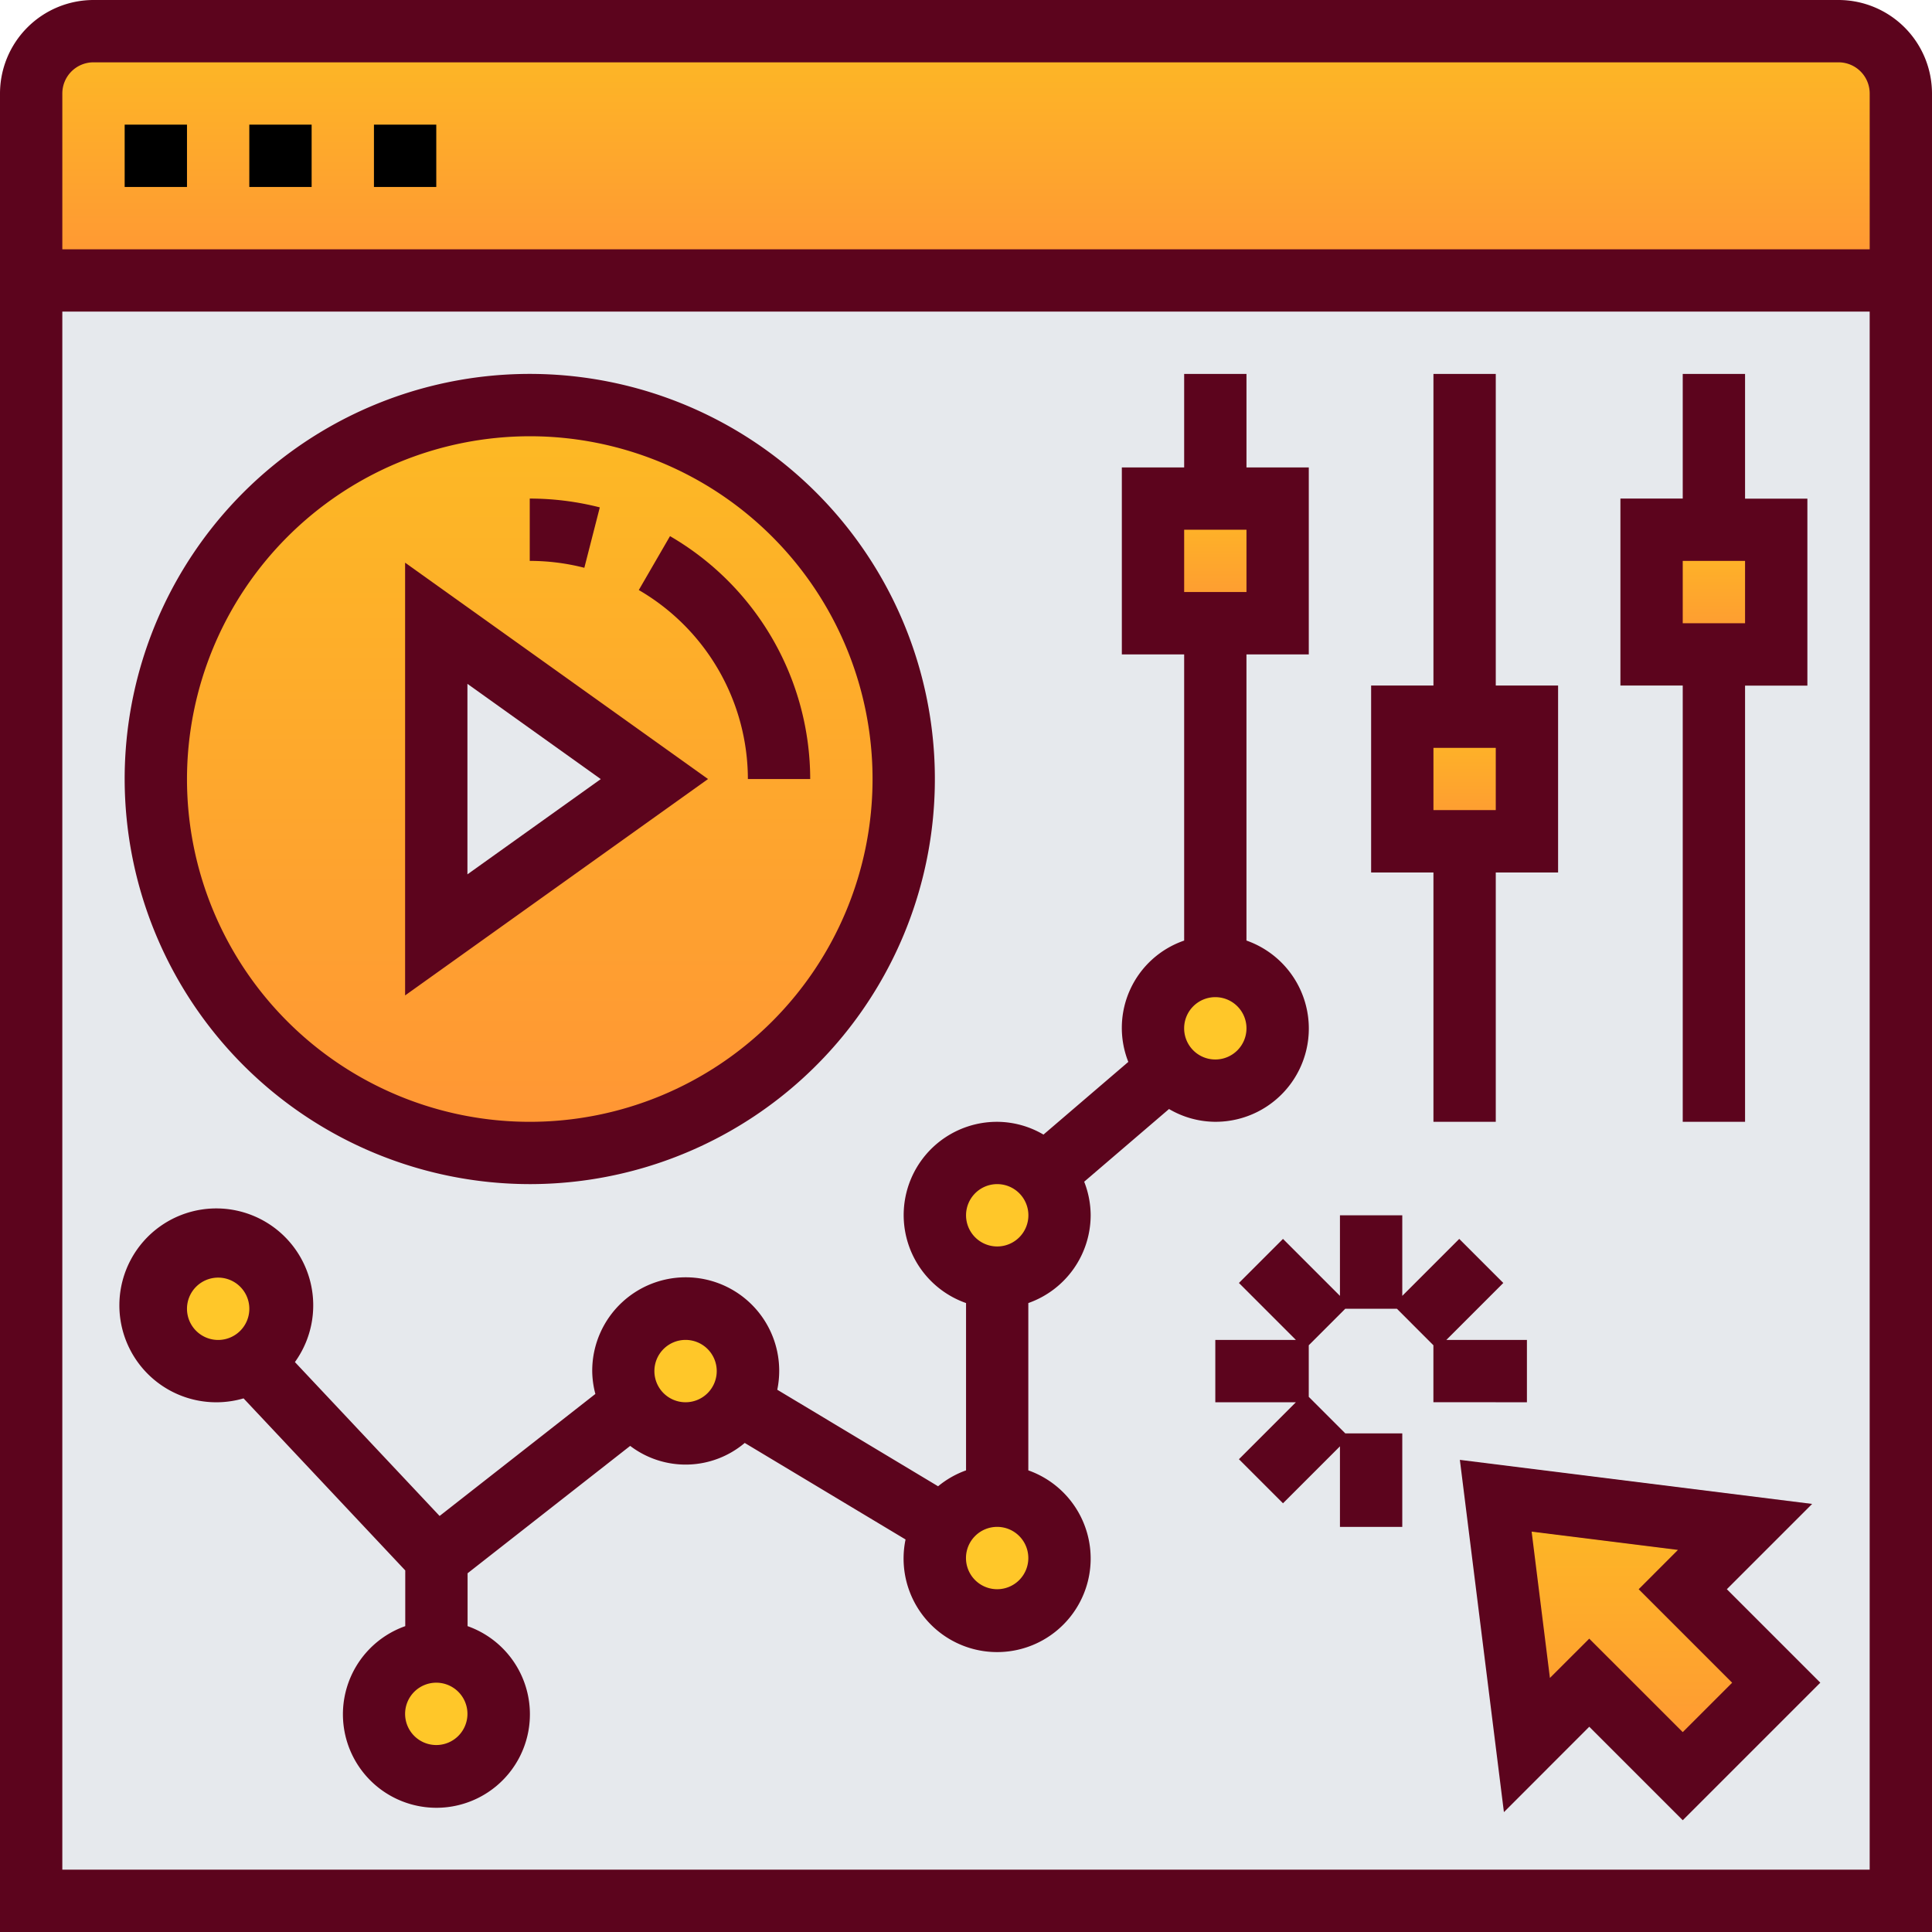 <svg xmlns="http://www.w3.org/2000/svg" xmlns:xlink="http://www.w3.org/1999/xlink" width="87.7" height="87.7" viewBox="0 0 87.7 87.7">
  <defs>
    <linearGradient id="linear-gradient" x1="0.5" x2="0.5" y2="1" gradientUnits="objectBoundingBox">
      <stop offset="0" stop-color="#fdba24"/>
      <stop offset="1" stop-color="#ff9535"/>
    </linearGradient>
  </defs>
  <g id="stock" transform="translate(0.001)">
    <path id="Path_68006" data-name="Path 68006" d="M92.871,10.829v8.487H8V10.829A2.837,2.837,0,0,1,10.829,8H90.042A2.837,2.837,0,0,1,92.871,10.829Zm0,0" transform="translate(-6.586 -6.585)" fill="url(#linear-gradient)"/>
    <path id="Path_68007" data-name="Path 68007" d="M92.871,72v73.555H8V72Zm0,0" transform="translate(-6.586 -59.269)" fill="#e6e9ed"/>
    <path id="Path_68008" data-name="Path 68008" d="M396.731,392.487l-4.244,4.244-4.244-4.244-2.829,2.829L384,384l11.316,1.415-2.829,2.829Zm0,0" transform="translate(-316.103 -316.103)" fill="url(#linear-gradient)"/>
    <g id="Group_38951" data-name="Group 38951" transform="translate(52.337 22.632)">
      <path id="Path_68009" data-name="Path 68009" d="M429.658,136v5.658H424V136Zm0,0" transform="translate(-401.368 -134.585)" fill="url(#linear-gradient)"/>
      <path id="Path_68010" data-name="Path 68010" d="M365.658,184v5.658H360V184Zm0,0" transform="translate(-348.684 -174.098)" fill="url(#linear-gradient)"/>
      <path id="Path_68011" data-name="Path 68011" d="M301.658,128v5.658H296V128Zm0,0" transform="translate(-296 -128)" fill="url(#linear-gradient)"/>
    </g>
    <path id="Path_68012" data-name="Path 68012" d="M296.679,252.668a2.8,2.8,0,0,1-.679-1.839,2.829,2.829,0,1,1,.679,1.839Zm0,0" transform="translate(-243.663 -204.15)" fill="#ffc729"/>
    <path id="Path_68013" data-name="Path 68013" d="M244.979,296.99a2.8,2.8,0,0,1,.679,1.839,2.829,2.829,0,1,1-.679-1.839Zm0,0" transform="translate(-197.565 -243.663)" fill="#ffc729"/>
    <path id="Path_68014" data-name="Path 68014" d="M242.829,384A2.829,2.829,0,1,1,240,386.829a2.692,2.692,0,0,1,.41-1.457A2.834,2.834,0,0,1,242.829,384Zm0,0" transform="translate(-197.565 -316.103)" fill="#ffc729"/>
    <path id="Path_68015" data-name="Path 68015" d="M56.974,104A16.974,16.974,0,1,1,40,120.974,16.97,16.97,0,0,1,56.974,104Zm0,0" transform="translate(-32.928 -85.611)" fill="url(#linear-gradient)"/>
    <path id="Path_68016" data-name="Path 68016" d="M165.658,338.829a2.692,2.692,0,0,1-.41,1.457,2.816,2.816,0,0,1-4.809.043,2.736,2.736,0,0,1-.439-1.5,2.829,2.829,0,0,1,5.658,0Zm0,0" transform="translate(-131.71 -276.59)" fill="#ffc729"/>
    <path id="Path_68017" data-name="Path 68017" d="M121.9,167.073l-9.9,7.073V160Zm0,0" transform="translate(-92.197 -131.71)" fill="#e6e9ed"/>
    <path id="Path_68018" data-name="Path 68018" d="M101.658,426.829A2.829,2.829,0,1,1,98.829,424,2.829,2.829,0,0,1,101.658,426.829Zm0,0" transform="translate(-79.026 -349.03)" fill="#ffc729"/>
    <path id="Path_68019" data-name="Path 68019" d="M45.658,322.829A2.829,2.829,0,1,1,42.829,320,2.829,2.829,0,0,1,45.658,322.829Zm0,0" transform="translate(-32.928 -263.419)" fill="#ffc729"/>
    <path id="Path_68020" data-name="Path 68020" d="M83.457,0H4.244A4.249,4.249,0,0,0,0,4.244V87.7H87.7V4.244A4.249,4.249,0,0,0,83.457,0ZM4.244,2.829H83.457a1.415,1.415,0,0,1,1.415,1.415v7.073H2.829V4.244A1.415,1.415,0,0,1,4.244,2.829ZM2.829,84.871V14.145H84.871V84.871Zm0,0" transform="translate(-0.001)" fill="#5c041d"/>
    <path id="Path_68021" data-name="Path 68021" d="M32,32h2.829v2.829H32Zm0,0" transform="translate(-26.342 -26.342)"/>
    <path id="Path_68022" data-name="Path 68022" d="M64,32h2.829v2.829H64Zm0,0" transform="translate(-52.684 -26.342)"/>
    <path id="Path_68023" data-name="Path 68023" d="M96,32h2.829v2.829H96Zm0,0" transform="translate(-79.026 -26.342)"/>
    <path id="Path_68024" data-name="Path 68024" d="M104,144.457V164.1l13.751-9.822Zm2.829,5.5,6.053,4.324-6.053,4.324Zm0,0" transform="translate(-85.612 -118.915)" fill="#5c041d"/>
    <path id="Path_68025" data-name="Path 68025" d="M168.944,148.667h2.829a12.775,12.775,0,0,0-6.364-11.026l-1.417,2.447A9.943,9.943,0,0,1,168.944,148.667Zm0,0" transform="translate(-134.996 -113.304)" fill="#5c041d"/>
    <path id="Path_68026" data-name="Path 68026" d="M139.18,128.4A12.864,12.864,0,0,0,136,128v2.829a9.945,9.945,0,0,1,2.478.313Zm0,0" transform="translate(-111.954 -105.368)" fill="#5c041d"/>
    <path id="Path_68027" data-name="Path 68027" d="M50.389,132.777A18.389,18.389,0,1,0,32,114.389,18.41,18.41,0,0,0,50.389,132.777Zm0-33.948a15.56,15.56,0,1,1-15.56,15.56A15.578,15.578,0,0,1,50.389,98.829Zm0,0" transform="translate(-26.342 -79.026)" fill="#5c041d"/>
    <path id="Path_68028" data-name="Path 68028" d="M390.776,376.792l-15.991-2,2,15.991,3.874-3.876,4.244,4.244,6.244-6.244-4.243-4.243Zm-3.631,8.116-2.243,2.243-4.244-4.243-1.785,1.784-.83-6.642,6.642.83-1.783,1.784Zm0,0" transform="translate(-308.518 -308.524)" fill="#5c041d"/>
    <path id="Path_68029" data-name="Path 68029" d="M326.145,320.487v-2.829h-3.658l2.586-2.586-2-2-2.586,2.586V312h-2.829v3.658l-2.586-2.586-2,2,2.586,2.586H312v2.829h3.658l-2.586,2.586,2,2,2.586-2.586v3.658h2.829V321.9H317.9l-1.658-1.658V317.9l1.658-1.658h2.343L321.9,317.9v2.586Zm0,0" transform="translate(-256.834 -256.834)" fill="#5c041d"/>
    <path id="Path_68030" data-name="Path 68030" d="M75.85,134.192a4.212,4.212,0,0,0-.294-1.524l3.851-3.3a4.18,4.18,0,0,0,2.1.58,4.233,4.233,0,0,0,1.415-8.227V108.731h2.829v-8.487H82.923V96H80.094v4.244H77.265v8.487h2.829v12.991a4.191,4.191,0,0,0-2.535,5.507l-3.851,3.3a4.18,4.18,0,0,0-2.1-.58,4.233,4.233,0,0,0-1.415,8.227v7.595a4.233,4.233,0,0,0-1.269.722l-7.3-4.382a4.244,4.244,0,1,0-8.4-.846,4.181,4.181,0,0,0,.143,1.037l-7.071,5.539-6.568-6.986a4.4,4.4,0,1,0-2.331,1.648l7.34,7.81v2.529a4.244,4.244,0,1,0,2.829,0v-2.4l7.381-5.782a4.156,4.156,0,0,0,5.2-.134l7.3,4.382a4.246,4.246,0,1,0,5.573-3.137v-7.595A4.235,4.235,0,0,0,75.85,134.192Zm4.244-31.119h2.829V105.9H80.094ZM34.829,138.436a1.415,1.415,0,1,1,1.415,1.415A1.415,1.415,0,0,1,34.829,138.436ZM81.508,124.29a1.415,1.415,0,1,1-1.415,1.415A1.415,1.415,0,0,1,81.508,124.29Zm-9.9,8.487a1.415,1.415,0,1,1-1.415,1.415A1.415,1.415,0,0,1,71.607,132.777ZM46.145,158.239a1.415,1.415,0,1,1,1.415-1.415A1.415,1.415,0,0,1,46.145,158.239Zm11.316-15.56a1.415,1.415,0,1,1,1.415-1.415A1.415,1.415,0,0,1,57.461,142.679Zm14.145,8.487a1.415,1.415,0,1,1,1.414-1.415A1.415,1.415,0,0,1,71.607,151.166Zm0,0" transform="translate(-26.342 -79.026)" fill="#5c041d"/>
    <path id="Path_68031" data-name="Path 68031" d="M418.829,129.948h2.829v-19.8h2.829v-8.487h-2.829V96h-2.829v5.658H416v8.487h2.829Zm0-25.461h2.829v2.829h-2.829Zm0,0" transform="translate(-342.445 -79.026)" fill="#5c041d"/>
    <path id="Path_68032" data-name="Path 68032" d="M354.829,129.948h2.829V118.632h2.829v-8.487h-2.829V96h-2.829v14.145H352v8.487h2.829Zm0-16.974h2.829V115.8h-2.829Zm0,0" transform="translate(-289.761 -79.026)" fill="#5c041d"/>
  </g>
</svg>
